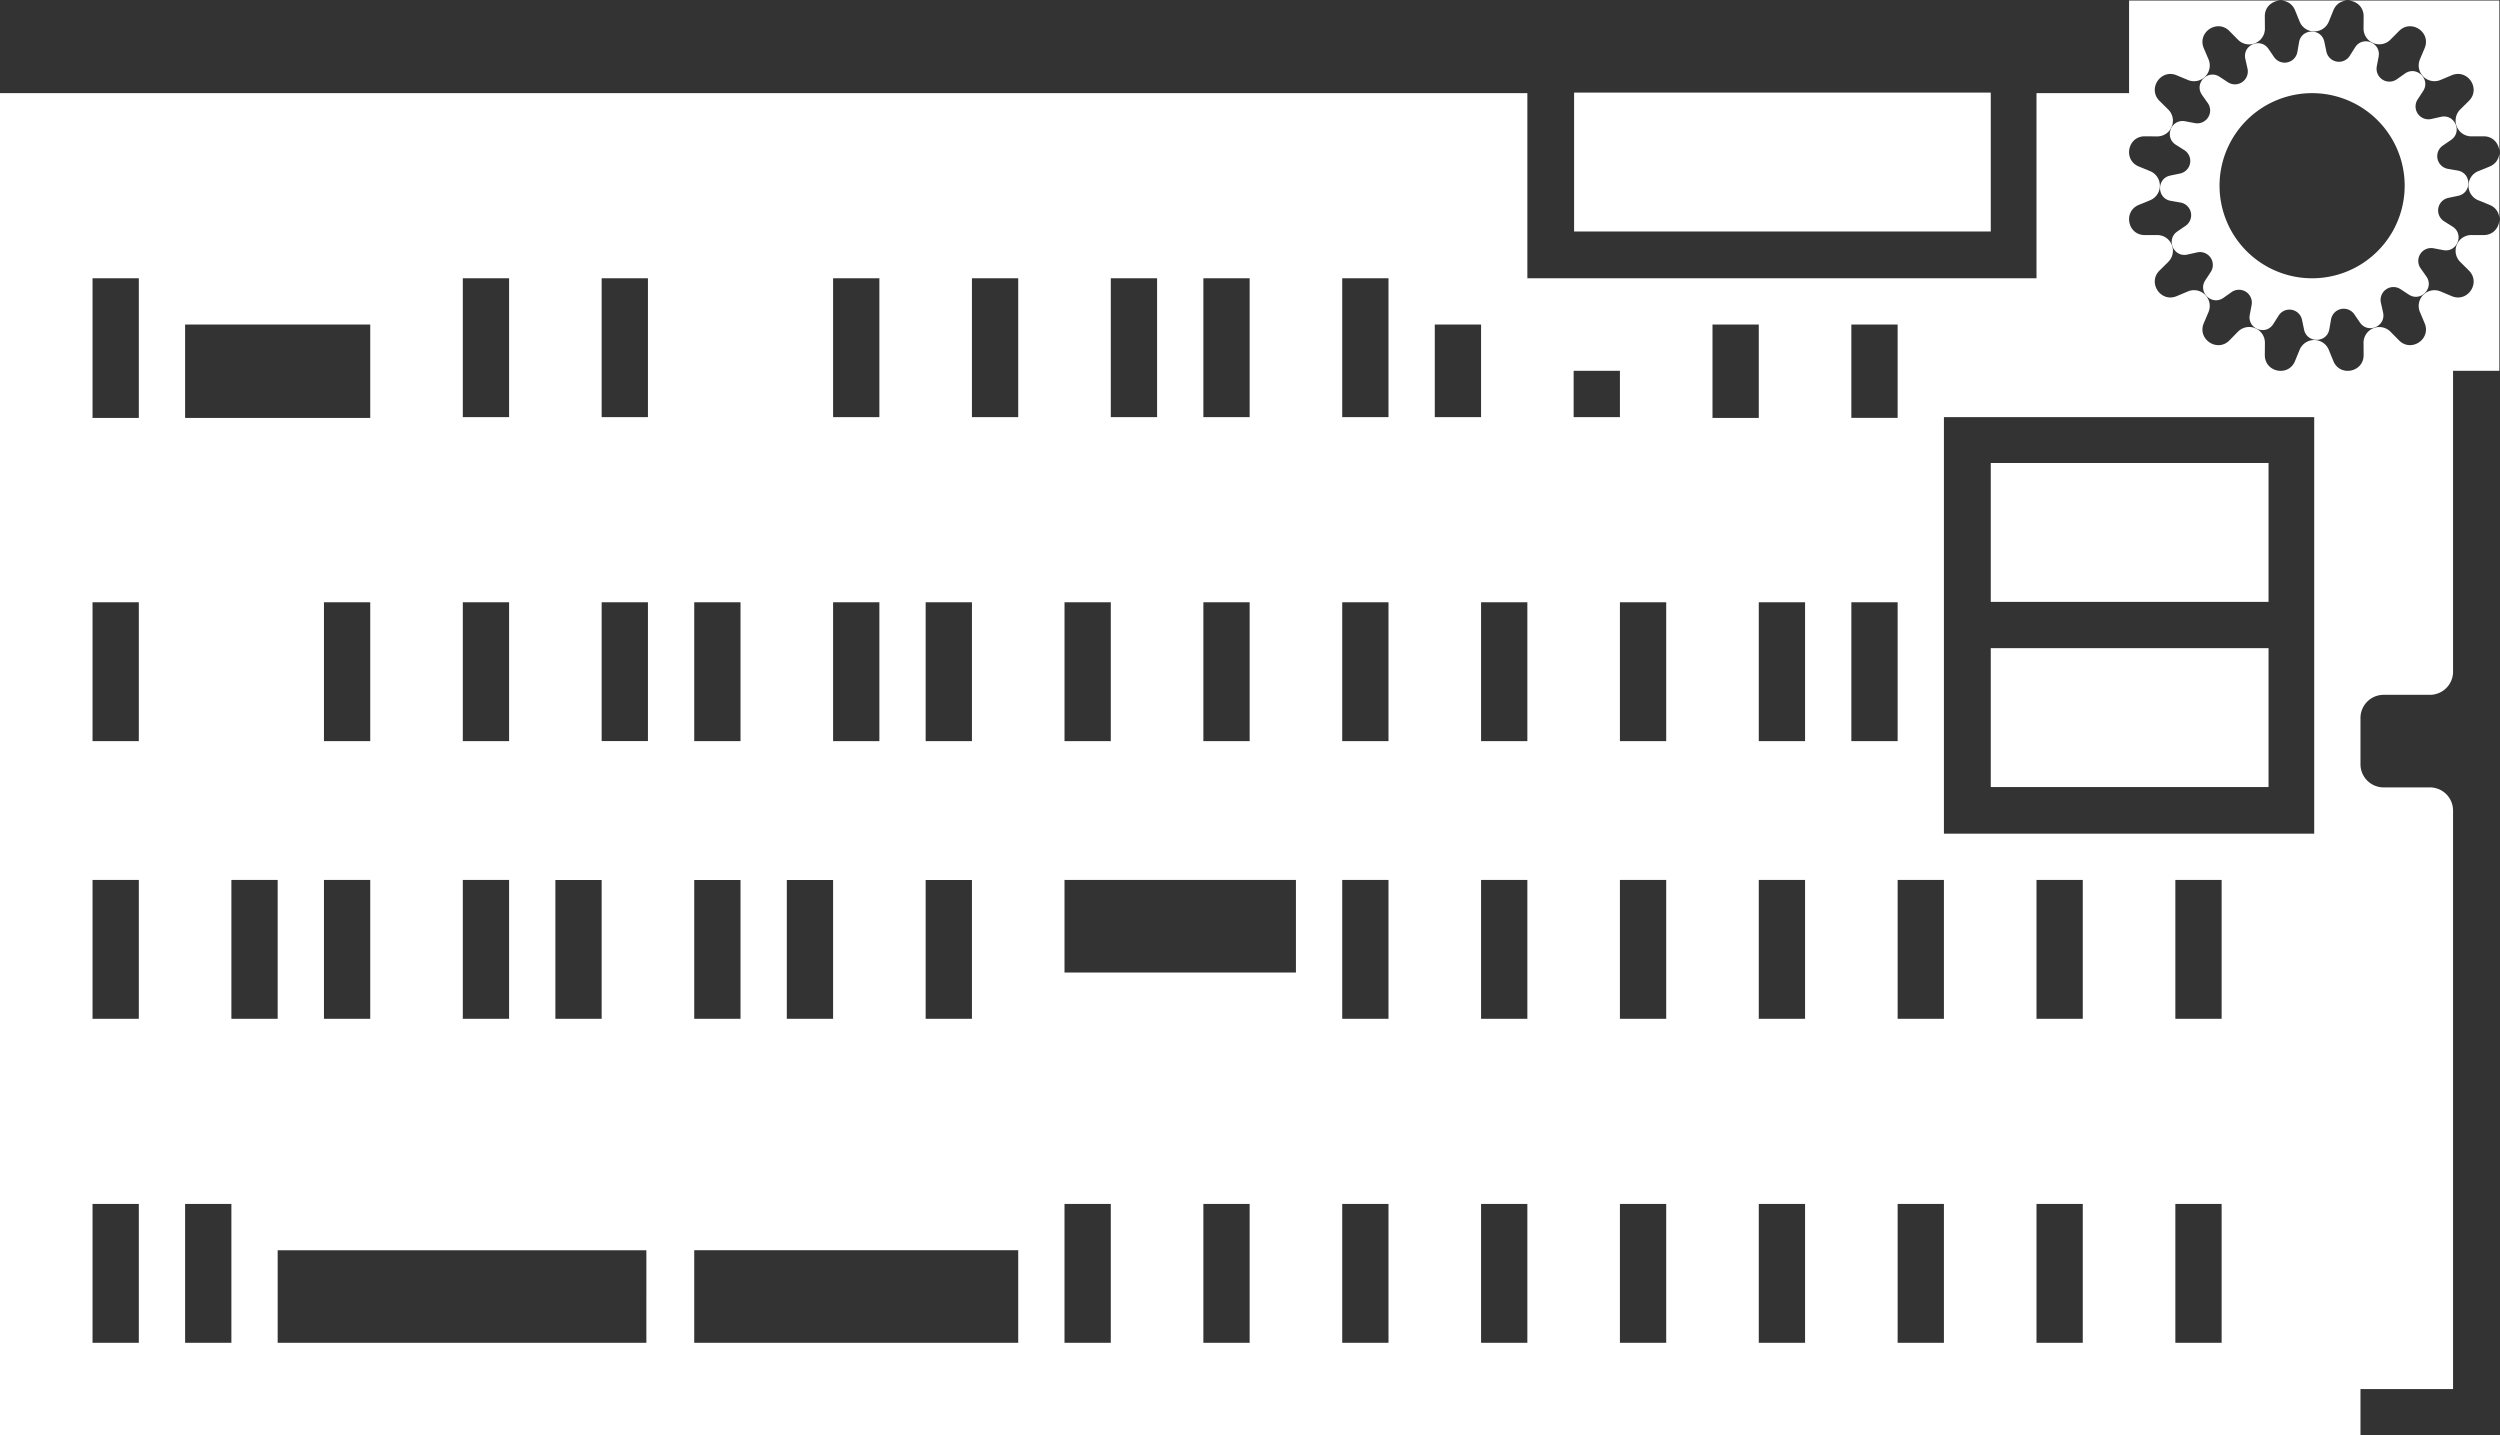 <svg xmlns="http://www.w3.org/2000/svg" width="72" height="41.333"><rect width="100%" height="100%" fill="#333333" stroke="none"/><clipPath id="a"><path d="M0 64h64V0H0z"/></clipPath><g fill="#fff"><path d="M57.334 5.667v-3h-12v4h12zm8 8.667v-1h-8v4h8v-1zm-8 5.333v3h8v-4h-8z"/><g clip-path="url(#a)" transform="matrix(1.333 0 0 -1.333 -6.666 64)"><path d="M55 42a2 2 0 1 0-.001 3.999A2 2 0 0 0 55 42m3.1 2.327-.212.037a.278.278 0 0 0-.109.503l.177.121c.253.173.082.567-.217.5l-.21-.047a.278.278 0 0 0-.294.423l.118.18c.168.256-.142.555-.392.379l-.176-.124a.278.278 0 0 0-.433.279l.04.211c.056.301-.344.459-.508.2l-.115-.182a.277.277 0 0 0-.506.092l-.044.21c-.063.3-.494.293-.546-.009l-.037-.212a.278.278 0 0 0-.503-.109l-.121.177c-.173.253-.567.082-.5-.217l.047-.21a.278.278 0 0 0-.423-.294l-.18.118c-.256.168-.555-.142-.379-.392l.124-.176a.278.278 0 0 0-.279-.433l-.211.04c-.301.056-.459-.344-.2-.508l.182-.115a.277.277 0 0 0-.092-.506l-.21-.044c-.3-.063-.293-.494.009-.546l.212-.037a.278.278 0 0 0 .109-.503l-.177-.121c-.253-.173-.082-.567.217-.5l.21.047a.278.278 0 0 0 .294-.423l-.118-.18c-.168-.256.142-.555.392-.379l.176.124a.278.278 0 0 0 .433-.279l-.04-.211c-.056-.301.344-.459.508-.2l.115.182a.277.277 0 0 0 .506-.092l.044-.21c.063-.3.494-.293.546.009l.037.212a.278.278 0 0 0 .503.109l.121-.177c.173-.253.567-.082.5.217l-.047.21a.278.278 0 0 0 .423.294l.18-.118c.256-.168.555.142.379.392l-.124.176a.278.278 0 0 0 .279.433l.211-.04c.301-.056.459.344.2.508l-.182.115a.277.277 0 0 0 .092.506l.21.044c.3.063.293.494-.009.546"/><path d="m58.544 43.686.244-.1c.347-.14.244-.656-.13-.653l-.263.001a.34.34 0 0 1-.241-.58l.187-.186c.267-.263-.025-.7-.37-.554l-.243.102a.34.34 0 0 1-.444-.445l.102-.242c.146-.345-.292-.637-.554-.37l-.185.187a.34.34 0 0 1-.581-.24l.002-.264c.002-.374-.514-.477-.654-.13l-.1.244a.34.34 0 0 1-.628 0l-.1-.244c-.14-.347-.656-.244-.653.13l.002.263a.34.34 0 0 1-.582.241l-.184-.188c-.263-.266-.7.026-.555.371l.103.242a.34.34 0 0 1-.445.445l-.243-.102c-.344-.146-.636.291-.37.554l.187.185a.339.339 0 0 1-.24.581l-.263-.001c-.375-.004-.477.512-.131.653l.244.1a.34.34 0 0 1 0 .628l-.244.1c-.346.14-.244.656.13.653l.264-.002a.339.339 0 0 1 .24.581l-.187.185c-.266.263.026.7.37.554l.243-.101a.34.34 0 0 1 .445.445l-.103.242c-.145.345.292.637.555.37l.184-.187a.34.34 0 0 1 .582.24l-.002.264c-.003.373.513.476.654.13l.099-.244a.34.34 0 0 1 .629 0l.099.244c.14.347.656.244.654-.13l-.002-.264a.34.34 0 0 1 .58-.24l.186.187c.262.267.7-.025.554-.37l-.102-.242a.34.34 0 0 1 .444-.445l.243.102c.345.145.637-.292.37-.555l-.187-.185a.34.34 0 0 1 .24-.58l.264.001c.374.003.477-.513.13-.654l-.244-.099a.34.34 0 0 1 0-.629M55 38v-8h-8v9h8zm-2-12h-1v3h1zm0-7h-1v3h1zm-3 7h-1v3h1zm0-7h-1v3h1zm-3 7h-1v3h1zm0-7h-1v3h1zm-2 16h1v-3h-1zm-1-3h-1v3h1zm0-6h-1v3h1zm0-7h-1v3h1zm-2 22h1v-2.017h-1zm-1-9h-1v3h1zm0-6h-1v3h1zm0-7h-1v3h1zm-2 21h1v-1h-1zm6 1h1v-2.017h-1zm-7-9h-1v3h1zm0-6h-1v3h1zm0-7h-1v3h1zm-2 22h1v-2h-1zm-1-2h-1v3h1zm0-7h-1v3h1zm0-6h-1v3h1zm0-7h-1v3h1zm-2 8h-5v2h5zm-1-8h-1v3h1zm-3 0h-1v3h1zm-2 20h-1v3h1zm0-20h-7v2h7zm-8 20h-1v3h1zm0-7h-1v3h1zm-.034-13H11v2h7.966zM10 29h1v-3h-1zm0-10H9v3h1zM8 38.982H7V42h1zM8 32H7v3h1zm0-6H7v3h1zm0-7H7v3h1zm5 7h-1v3h1zm-1 9h1v-3h-1zm-3 6h4v-2.017H9zm6-12h1v-3h-1zm0 6h1v-3h-1zm0 7h1v-3h-1zm2-13h1v-3h-1zm3 0h1v-3h-1zm0 6h1v-3h-1zm2-6h1v-3h-1zm1 6h1v-3h-1zm0 7h1v-3h-1zm2-13h1v-3h-1zm0 6h1v-3h-1zm3 0h1v-3h-1zm1 7h1v-3h-1zm2-7h1v-3h-1zm0 7h1v-3h-1zm20 6v-2h-2v-4H38v4H5V17h51v1h2v12.5a.5.5 0 0 1-.5.5h-1a.5.5 0 0 0-.5.5v1a.5.5 0 0 0 .5.5h1a.5.5 0 0 1 .5.5V40h1v8z"/></g></g></svg>